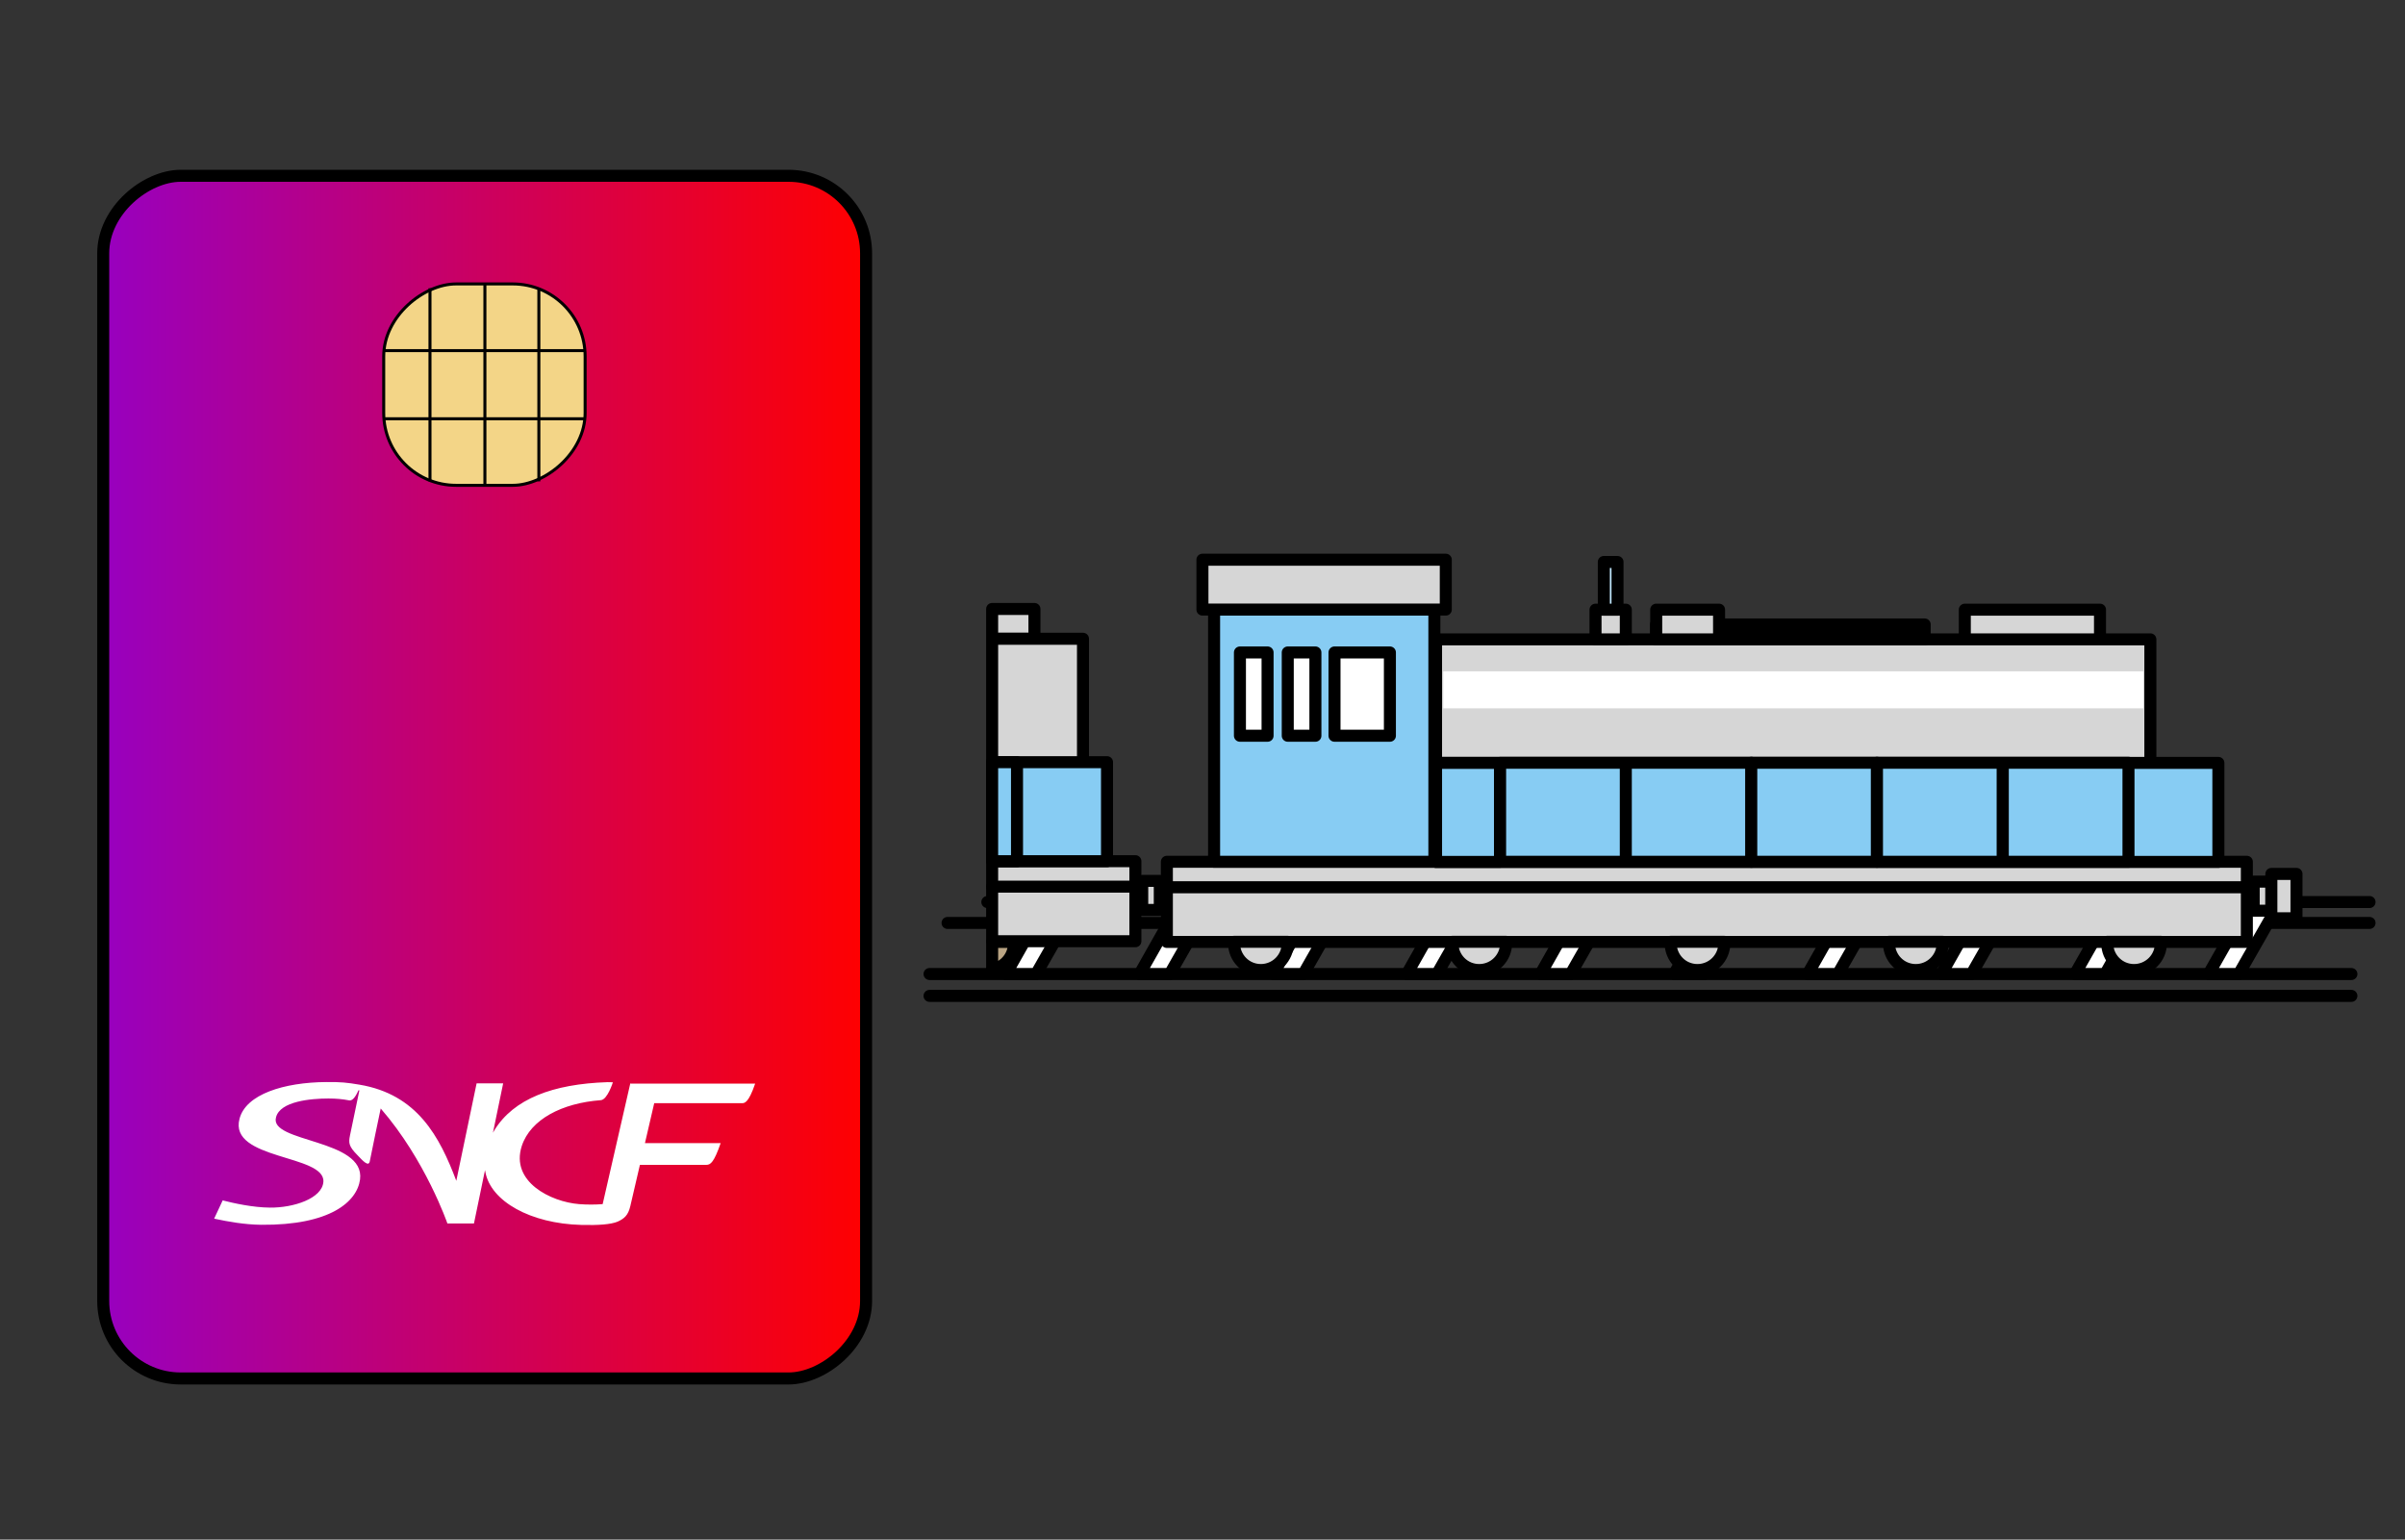 <svg xmlns="http://www.w3.org/2000/svg" id="Calque_1" data-name="Calque 1" viewBox="0 0 200.13 128.13"><rect x="0" y="0" width="200.13" height="128.13" fill="#333333" stroke="none"/><defs><linearGradient id="Dégradé_sans_nom_2" x1="8.58" x2="72.07" y1="64.67" y2="64.67" data-name="Dégradé sans nom 2" gradientTransform="rotate(-90 40.325 64.675)" gradientUnits="userSpaceOnUse"><stop offset="0" stop-color="#9800bf"/><stop offset="1" stop-color="red"/></linearGradient><style>.cls-1{fill:#d6d6d6}.cls-1,.cls-10,.cls-2,.cls-5,.cls-6{stroke:#000}.cls-1,.cls-2,.cls-5,.cls-6{stroke-linecap:round;stroke-linejoin:round}.cls-2{fill:#87ccf3}.cls-11,.cls-5{fill:#fff}.cls-10,.cls-6{fill:none}.cls-10{stroke-miterlimit:10;stroke-width:.25px}</style></defs><rect width="100.09" height="63.48" x="-9.72" y="32.93" rx="6.45" ry="6.45" style="fill:url(#Dégradé_sans_nom_2)" transform="rotate(90 40.325 64.675)"/><rect width="100.09" height="63.48" x="-9.72" y="32.93" rx="6.45" ry="6.45" style="stroke-miterlimit:10;fill:none;stroke:#000" transform="rotate(90 40.325 64.675)"/><rect width="16.76" height="16.76" x="31.93" y="23.63" rx="6.02" ry="6.02" style="stroke-width:.25px;stroke-miterlimit:10;fill:#f3d587;stroke:#000" transform="rotate(90 40.31 32.01)"/><path d="M31.96 29.18h16.76M48.72 34.85H31.96M40.35 40.39V23.63M44.84 23.99v16.07M35.78 40.06V23.99" class="cls-10"/><path d="M197.18 75.07H82.16M78.85 76.81h118.33M77.35 81.06h118.32M77.35 82.88h118.32" class="cls-6"/><path d="m83.71 81.06 3.39-5.99h2.54l-3.42 5.99h-2.51zM94.83 81.06l3.39-5.99h2.54l-3.42 5.99h-2.51zM105.95 81.06l3.39-5.99h2.54l-3.42 5.99h-2.51zM117.07 81.06l3.39-5.99H123l-3.42 5.99h-2.51zM128.19 81.06l3.39-5.99h2.54l-3.42 5.99h-2.51zM139.31 81.06l3.4-5.99h2.53l-3.42 5.99h-2.51zM150.43 81.06l3.4-5.99h2.53l-3.42 5.99h-2.51zM161.55 81.06l3.4-5.99h2.53l-3.42 5.99h-2.51zM172.67 81.06l3.4-5.99h2.53l-3.42 5.99h-2.51zM183.79 81.06l3.4-5.99h2.53l-3.42 5.99h-2.51z" class="cls-5"/><path d="M119.5 53.21h59.44v18.51H119.5zM163.5 50.74h11.25v2.47H163.5z" class="cls-1"/><path d="M137.82 51.97h22.35v1.24h-22.35z" style="stroke-linecap:round;stroke-linejoin:round;stroke:#000" transform="rotate(180 148.99 52.59)"/><path d="M143.05 53.21h-5.23v-2.47h5.23zM132.77 50.74h2.52v2.47h-2.52z" class="cls-1"/><path d="M133.46 46.77h1.14v3.97h-1.14z" style="fill:#bfe6fc;stroke-linecap:round;stroke-linejoin:round;stroke:#000"/><path d="M107.15 78.39h79.82v-6.67H97.1v6.67h5.6" class="cls-1"/><path d="M119.36 71.72h-18.33V50.73h18.33z" class="cls-2"/><path d="M115.66 61.23h-4.61V54.3h4.61zM109.46 61.23h-2.3V54.3h2.3zM105.48 61.23h-2.3V54.3h2.3z" class="cls-5"/><path d="M120.31 50.73h-20.25v-4.15h20.25z" class="cls-1"/><path d="M119.5 63.49h65.1v8.24h-65.1z" class="cls-2"/><path d="M119.5 63.49h5.32v8.24h-5.32zM135.29 71.72h-10.46v-8.24h10.46zM145.75 71.72h-10.46v-8.24h10.46z" class="cls-2"/><path d="M156.19 71.72h-10.46v-8.24h10.46z" class="cls-2"/><path d="M97.1 73.84h89.87" class="cls-6"/><path d="M187.54 73.37H189v2.42h-1.46zM191.1 76.42h-2.09v-3.69h2.09zM82.56 53.16h7.56v18.51h-7.56zM82.56 50.68h3.52v2.47h-3.52zM82.56 71.67h11.92v6.66H82.56z" class="cls-1"/><path d="M82.56 63.43h9.56v8.24h-9.56z" class="cls-2"/><path d="M82.56 63.43h2.07v8.24h-2.07z" class="cls-2"/><path d="M94.48 73.79H82.56" class="cls-6"/><path d="M95.05 73.31h1.46v2.42h-1.46zM107.16 78.49c0 1.24-1 2.24-2.24 2.24s-2.23-1-2.23-2.24v-.11h4.46v.11Z" class="cls-1"/><path d="M84.38 78.49c0 1.1-.78 2-1.82 2.2v-2.3h1.81v.11Z" style="fill:#baa584;stroke-linecap:round;stroke-linejoin:round;stroke:#000"/><path d="M125.33 78.49c0 1.24-1 2.24-2.24 2.24s-2.23-1-2.23-2.24v-.11h4.46v.11ZM143.49 78.49c0 1.24-1 2.24-2.24 2.24s-2.23-1-2.23-2.24v-.11h4.46v.11ZM161.66 78.49c0 1.24-1 2.24-2.24 2.24s-2.23-1-2.23-2.24v-.11h4.46v.11ZM179.82 78.49c0 1.24-1 2.24-2.24 2.24s-2.23-1-2.23-2.24v-.11h4.46v.11Z" class="cls-1"/><path d="M166.65 71.72h-10.46v-8.24h10.46zM177.12 71.72h-10.46v-8.24h10.46z" class="cls-2"/><path d="M120.1 55.87h58.25v3.08H120.1zM52.45 90.16l-2.3 10.05c-.64.05-1.3.05-1.96 0-2.37-.19-5.73-1.87-4.77-4.84.73-2.22 3.36-3.57 6.57-3.81.56-.03 1.01-1.49 1.01-1.49-.01 0-.16-.01-.44-.01-4.58.15-7.82 1.4-9.42 4l-.12.21.85-4.11h-2.21l-1.69 8.11c-1.39-3.68-3.24-7.19-8.05-8-1.06-.18-1.55-.23-2.78-.22-3.51.03-6.68 1.01-7.21 3.06-.91 3.44 7.13 2.95 6.98 5.24-.1 1.4-2.5 2.17-4.44 2.15-1.44-.01-3.04-.37-3.94-.6l-.71 1.52c1.22.26 2.52.49 3.91.51 5.75.05 7.98-1.92 8.23-3.77.45-3.39-7.6-3.06-6.99-5.18.34-1.33 2.89-1.56 4.36-1.56.64 0 1.18.05 1.69.15.27.08.53-.21.8-.81.01-.04.08-.05.08.01l-.78 3.74c-.12.6-.11.88.62 1.62.48.51.93.99 1.03.52.3-1.47.6-2.95.91-4.4 3.73 4.29 5.55 9.57 5.55 9.57h2.21l.92-4.44.03.16c.45 2.44 3.76 4.29 7.97 4.4 1.43.04 2.47-.04 3.03-.27.55-.25.88-.52 1.06-1.29l.8-3.44h5.54c.34 0 .63-.22 1.18-1.81h-6.3l.77-3.32h7.28c.23 0 .56.01 1.12-1.63H52.49" class="cls-11"/></svg>